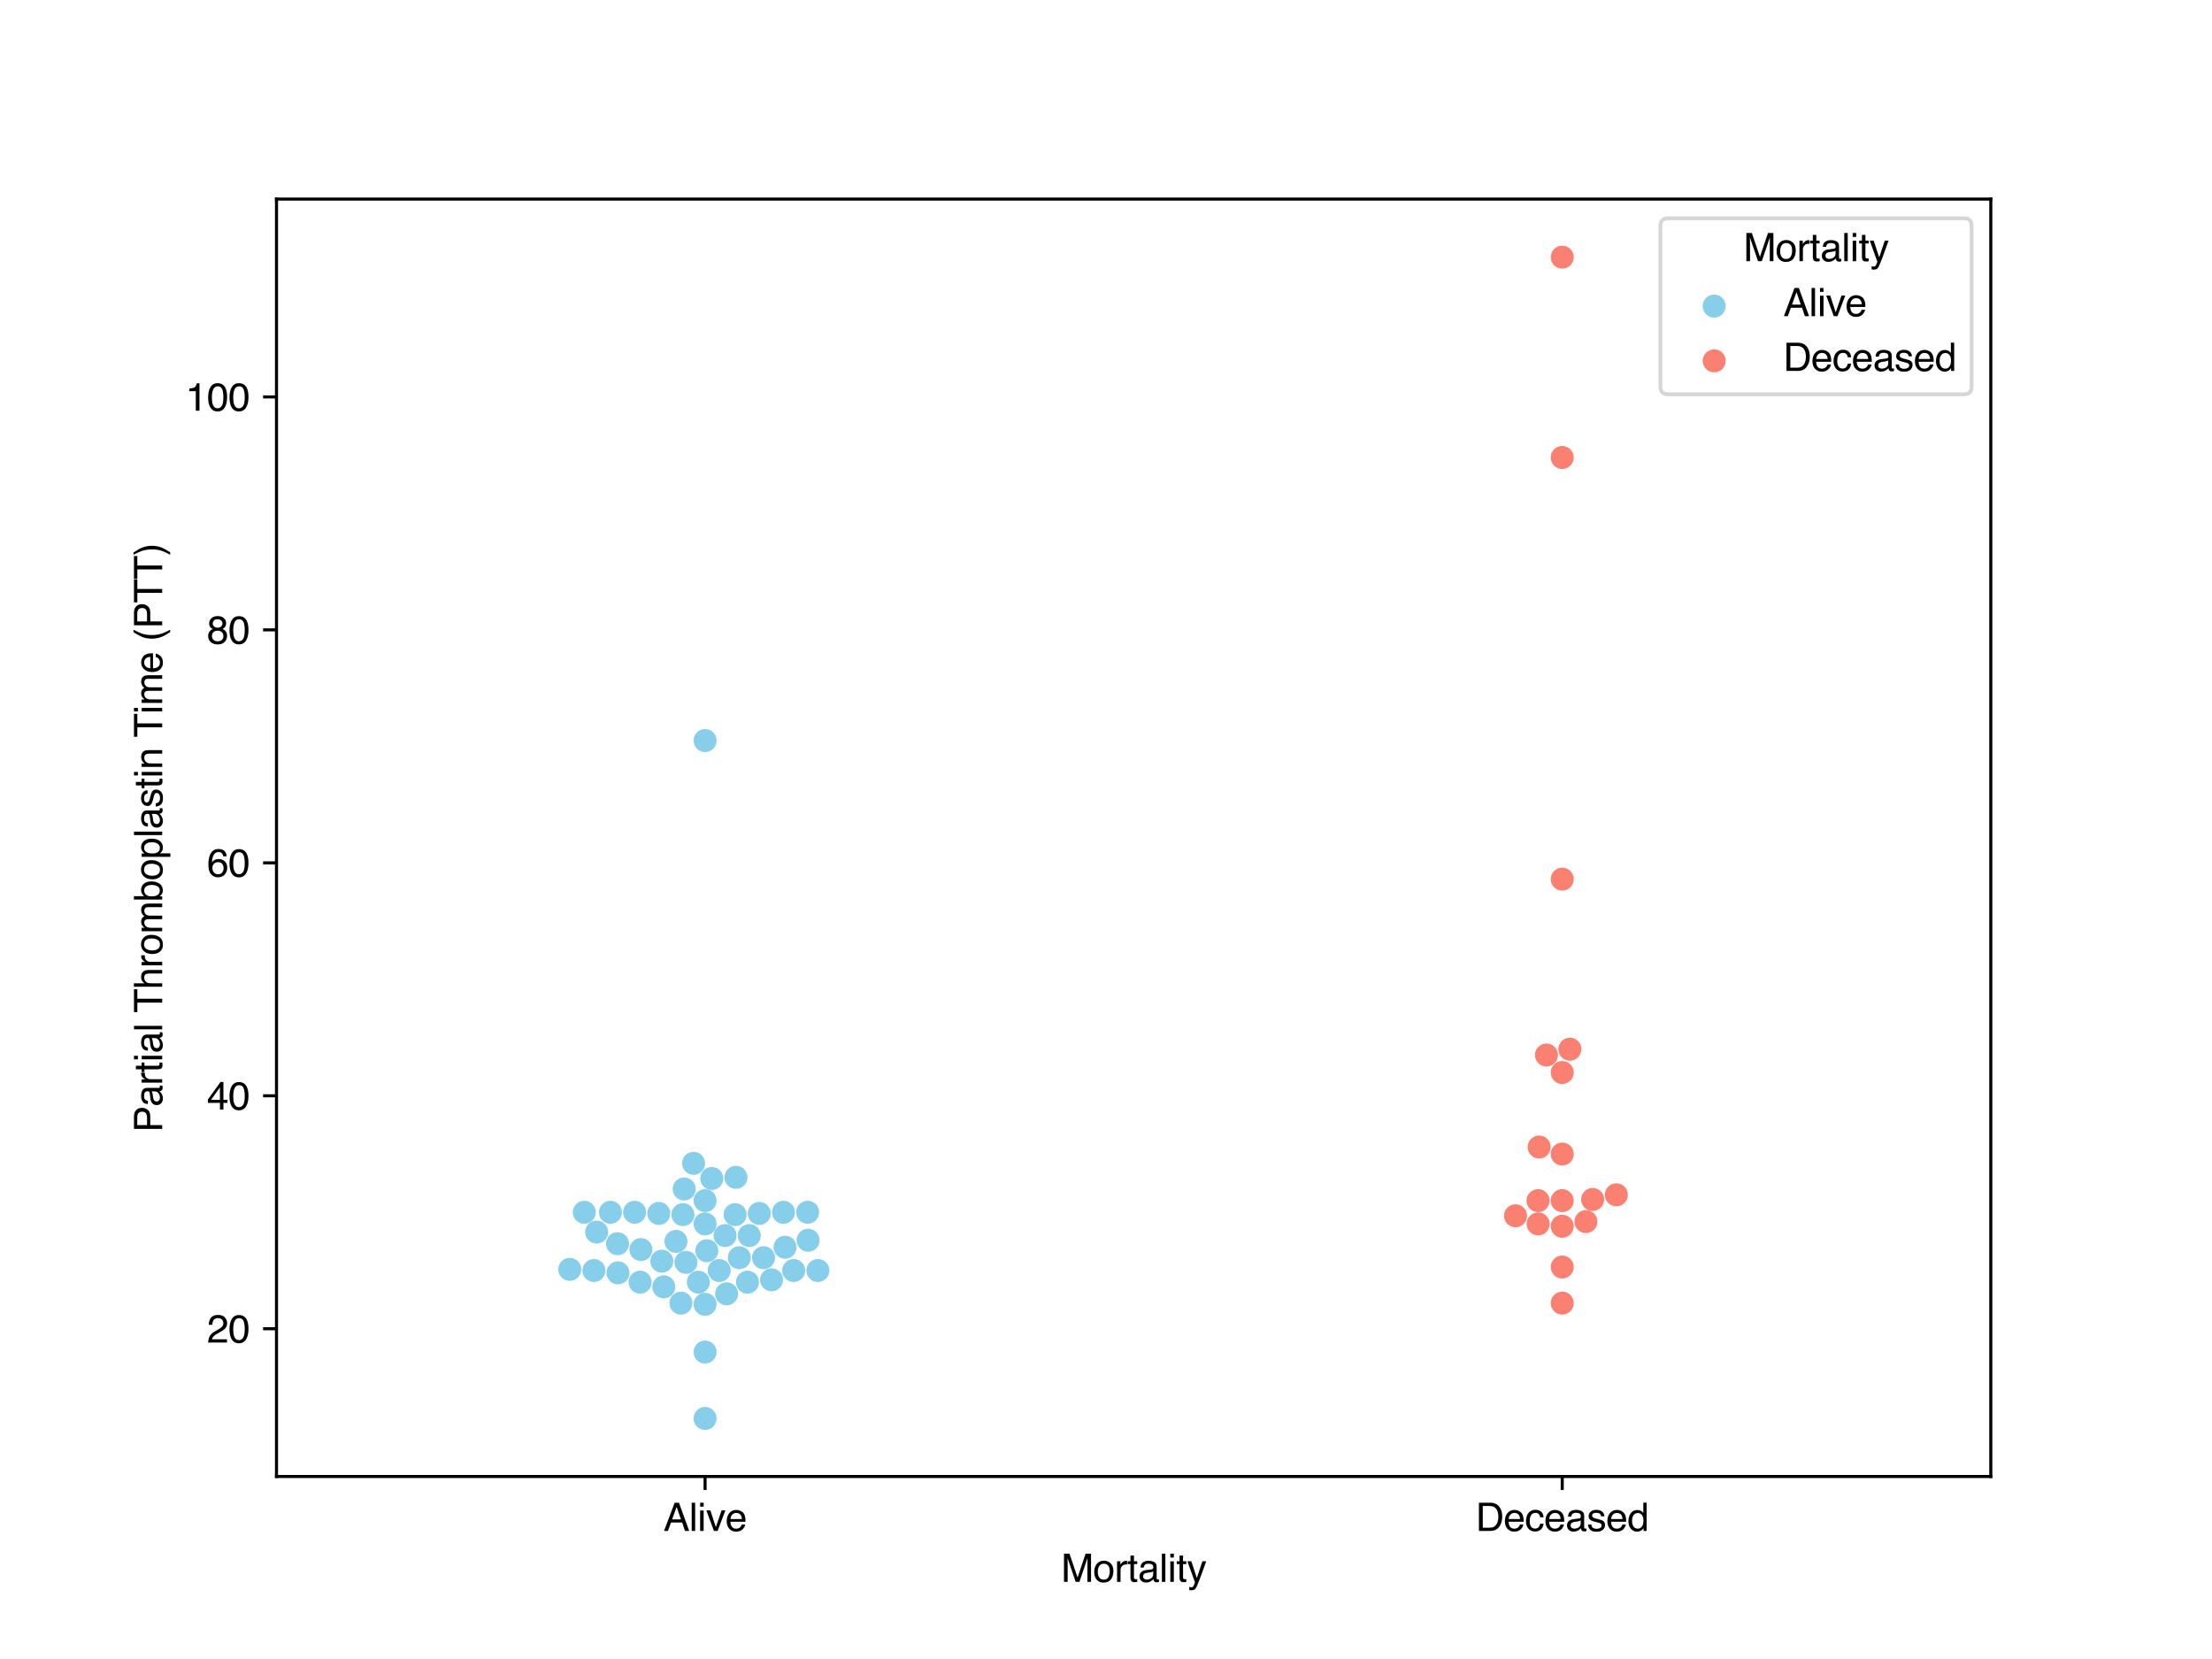 <?xml version="1.0" encoding="utf-8" standalone="no"?>
<!DOCTYPE svg PUBLIC "-//W3C//DTD SVG 1.1//EN"
  "http://www.w3.org/Graphics/SVG/1.1/DTD/svg11.dtd">
<svg xmlns:xlink="http://www.w3.org/1999/xlink" width="576pt" height="432pt" viewBox="0 0 576 432" xmlns="http://www.w3.org/2000/svg" version="1.1">
 <defs>
  <style type="text/css">*{stroke-linejoin: round; stroke-linecap: butt}</style>
 </defs>
 <g id="figure_1">
  <g id="patch_1">
   <path d="M 0 432 
L 576 432 
L 576 0 
L 0 0 
z
" style="fill: #ffffff"/>
  </g>
  <g id="axes_1">
   <g id="patch_2">
    <path d="M 72 384.48 
L 518.4 384.48 
L 518.4 51.84 
L 72 51.84 
z
" style="fill: #ffffff"/>
   </g>
   <g id="PathCollection_1"/>
   <g id="PathCollection_2"/>
   <g id="matplotlib.axis_1">
    <g id="xtick_1">
     <g id="line2d_1">
      <defs>
       <path id="me80d13af4a" d="M 0 0 
L 0 3.5 
" style="stroke: #000000; stroke-width: 0.8"/>
      </defs>
      <g>
       <use xlink:href="#me80d13af4a" x="183.6" y="384.48" style="stroke: #000000; stroke-width: 0.8"/>
      </g>
     </g>
     <g id="text_1">
      <!-- Alive -->
      <g transform="translate(172.762 398.653) scale(0.1 -0.1)">
       <defs>
        <path id="Helvetica-41" d="M 2844 1881 
L 2147 3909 
L 1406 1881 
L 2844 1881 
z
M 1822 4591 
L 2525 4591 
L 4191 0 
L 3509 0 
L 3044 1375 
L 1228 1375 
L 731 0 
L 94 0 
L 1822 4591 
z
" transform="scale(0.016)"/>
        <path id="Helvetica-6c" d="M 428 4591 
L 991 4591 
L 991 0 
L 428 0 
L 428 4591 
z
" transform="scale(0.016)"/>
        <path id="Helvetica-69" d="M 413 3331 
L 984 3331 
L 984 0 
L 413 0 
L 413 3331 
z
M 413 4591 
L 984 4591 
L 984 3953 
L 413 3953 
L 413 4591 
z
" transform="scale(0.016)"/>
        <path id="Helvetica-76" d="M 688 3347 
L 1581 622 
L 2516 3347 
L 3131 3347 
L 1869 0 
L 1269 0 
L 34 3347 
L 688 3347 
z
" transform="scale(0.016)"/>
        <path id="Helvetica-65" d="M 1806 3422 
Q 2163 3422 2497 3255 
Q 2831 3088 3006 2822 
Q 3175 2569 3231 2231 
Q 3281 2000 3281 1494 
L 828 1494 
Q 844 984 1069 676 
Q 1294 369 1766 369 
Q 2206 369 2469 659 
Q 2619 828 2681 1050 
L 3234 1050 
Q 3213 866 3089 639 
Q 2966 413 2813 269 
Q 2556 19 2178 -69 
Q 1975 -119 1719 -119 
Q 1094 -119 659 336 
Q 225 791 225 1609 
Q 225 2416 662 2919 
Q 1100 3422 1806 3422 
z
M 2703 1941 
Q 2669 2306 2544 2525 
Q 2313 2931 1772 2931 
Q 1384 2931 1121 2651 
Q 859 2372 844 1941 
L 2703 1941 
z
M 1753 3428 
L 1753 3428 
z
" transform="scale(0.016)"/>
       </defs>
       <use xlink:href="#Helvetica-41"/>
       <use xlink:href="#Helvetica-6c" x="66.699"/>
       <use xlink:href="#Helvetica-69" x="88.916"/>
       <use xlink:href="#Helvetica-76" x="111.133"/>
       <use xlink:href="#Helvetica-65" x="161.133"/>
      </g>
     </g>
    </g>
    <g id="xtick_2">
     <g id="line2d_2">
      <g>
       <use xlink:href="#me80d13af4a" x="406.8" y="384.48" style="stroke: #000000; stroke-width: 0.8"/>
      </g>
     </g>
     <g id="text_2">
      <!-- Deceased -->
      <g transform="translate(384.287 398.653) scale(0.1 -0.1)">
       <defs>
        <path id="Helvetica-44" d="M 2250 531 
Q 2566 531 2769 597 
Q 3131 719 3363 1066 
Q 3547 1344 3628 1778 
Q 3675 2038 3675 2259 
Q 3675 3113 3336 3584 
Q 2997 4056 2244 4056 
L 1141 4056 
L 1141 531 
L 2250 531 
z
M 516 4591 
L 2375 4591 
Q 3322 4591 3844 3919 
Q 4309 3313 4309 2366 
Q 4309 1634 4034 1044 
Q 3550 0 2369 0 
L 516 0 
L 516 4591 
z
" transform="scale(0.016)"/>
        <path id="Helvetica-63" d="M 1703 3444 
Q 2269 3444 2623 3169 
Q 2978 2894 3050 2222 
L 2503 2222 
Q 2453 2531 2275 2736 
Q 2097 2941 1703 2941 
Q 1166 2941 934 2416 
Q 784 2075 784 1575 
Q 784 1072 996 728 
Q 1209 384 1666 384 
Q 2016 384 2220 598 
Q 2425 813 2503 1184 
L 3050 1184 
Q 2956 519 2581 211 
Q 2206 -97 1622 -97 
Q 966 -97 575 383 
Q 184 863 184 1581 
Q 184 2463 612 2953 
Q 1041 3444 1703 3444 
z
M 1616 3428 
L 1616 3428 
z
" transform="scale(0.016)"/>
        <path id="Helvetica-61" d="M 844 891 
Q 844 647 1022 506 
Q 1200 366 1444 366 
Q 1741 366 2019 503 
Q 2488 731 2488 1250 
L 2488 1703 
Q 2384 1638 2221 1594 
Q 2059 1550 1903 1531 
L 1563 1488 
Q 1256 1447 1103 1359 
Q 844 1213 844 891 
z
M 2206 2028 
Q 2400 2053 2466 2191 
Q 2503 2266 2503 2406 
Q 2503 2694 2298 2823 
Q 2094 2953 1713 2953 
Q 1272 2953 1088 2716 
Q 984 2584 953 2325 
L 428 2325 
Q 444 2944 830 3186 
Q 1216 3428 1725 3428 
Q 2316 3428 2684 3203 
Q 3050 2978 3050 2503 
L 3050 575 
Q 3050 488 3086 434 
Q 3122 381 3238 381 
Q 3275 381 3322 386 
Q 3369 391 3422 400 
L 3422 -16 
Q 3291 -53 3222 -62 
Q 3153 -72 3034 -72 
Q 2744 -72 2613 134 
Q 2544 244 2516 444 
Q 2344 219 2022 53 
Q 1700 -113 1313 -113 
Q 847 -113 551 170 
Q 256 453 256 878 
Q 256 1344 547 1600 
Q 838 1856 1309 1916 
L 2206 2028 
z
M 1741 3428 
L 1741 3428 
z
" transform="scale(0.016)"/>
        <path id="Helvetica-73" d="M 747 1050 
Q 772 769 888 619 
Q 1100 347 1625 347 
Q 1938 347 2175 483 
Q 2413 619 2413 903 
Q 2413 1119 2222 1231 
Q 2100 1300 1741 1391 
L 1294 1503 
Q 866 1609 663 1741 
Q 300 1969 300 2372 
Q 300 2847 642 3140 
Q 984 3434 1563 3434 
Q 2319 3434 2653 2991 
Q 2863 2709 2856 2384 
L 2325 2384 
Q 2309 2575 2191 2731 
Q 1997 2953 1519 2953 
Q 1200 2953 1036 2831 
Q 872 2709 872 2509 
Q 872 2291 1088 2159 
Q 1213 2081 1456 2022 
L 1828 1931 
Q 2434 1784 2641 1647 
Q 2969 1431 2969 969 
Q 2969 522 2630 197 
Q 2291 -128 1597 -128 
Q 850 -128 539 211 
Q 228 550 206 1050 
L 747 1050 
z
M 1578 3428 
L 1578 3428 
z
" transform="scale(0.016)"/>
        <path id="Helvetica-64" d="M 769 1634 
Q 769 1097 997 734 
Q 1225 372 1728 372 
Q 2119 372 2370 708 
Q 2622 1044 2622 1672 
Q 2622 2306 2362 2611 
Q 2103 2916 1722 2916 
Q 1297 2916 1033 2591 
Q 769 2266 769 1634 
z
M 1616 3406 
Q 2000 3406 2259 3244 
Q 2409 3150 2600 2916 
L 2600 4606 
L 3141 4606 
L 3141 0 
L 2634 0 
L 2634 466 
Q 2438 156 2169 18 
Q 1900 -119 1553 -119 
Q 994 -119 584 351 
Q 175 822 175 1603 
Q 175 2334 548 2870 
Q 922 3406 1616 3406 
z
" transform="scale(0.016)"/>
       </defs>
       <use xlink:href="#Helvetica-44"/>
       <use xlink:href="#Helvetica-65" x="72.217"/>
       <use xlink:href="#Helvetica-63" x="127.832"/>
       <use xlink:href="#Helvetica-65" x="177.832"/>
       <use xlink:href="#Helvetica-61" x="233.447"/>
       <use xlink:href="#Helvetica-73" x="289.062"/>
       <use xlink:href="#Helvetica-65" x="339.062"/>
       <use xlink:href="#Helvetica-64" x="394.678"/>
      </g>
     </g>
    </g>
    <g id="text_3">
     <!-- Mortality -->
     <g transform="translate(276.309 411.911) scale(0.1 -0.1)">
      <defs>
       <path id="Helvetica-4d" d="M 472 4591 
L 1363 4591 
L 2681 709 
L 3991 4591 
L 4872 4591 
L 4872 0 
L 4281 0 
L 4281 2709 
Q 4281 2850 4287 3175 
Q 4294 3500 4294 3872 
L 2984 0 
L 2369 0 
L 1050 3872 
L 1050 3731 
Q 1050 3563 1058 3217 
Q 1066 2872 1066 2709 
L 1066 0 
L 472 0 
L 472 4591 
z
" transform="scale(0.016)"/>
       <path id="Helvetica-6f" d="M 1741 363 
Q 2300 363 2508 786 
Q 2716 1209 2716 1728 
Q 2716 2197 2566 2491 
Q 2328 2953 1747 2953 
Q 1231 2953 997 2559 
Q 763 2166 763 1609 
Q 763 1075 997 719 
Q 1231 363 1741 363 
z
M 1763 3444 
Q 2409 3444 2856 3012 
Q 3303 2581 3303 1744 
Q 3303 934 2909 406 
Q 2516 -122 1688 -122 
Q 997 -122 590 345 
Q 184 813 184 1600 
Q 184 2444 612 2944 
Q 1041 3444 1763 3444 
z
M 1744 3428 
L 1744 3428 
z
" transform="scale(0.016)"/>
       <path id="Helvetica-72" d="M 428 3347 
L 963 3347 
L 963 2769 
Q 1028 2938 1284 3180 
Q 1541 3422 1875 3422 
Q 1891 3422 1928 3419 
Q 1966 3416 2056 3406 
L 2056 2813 
Q 2006 2822 1964 2825 
Q 1922 2828 1872 2828 
Q 1447 2828 1219 2554 
Q 991 2281 991 1925 
L 991 0 
L 428 0 
L 428 3347 
z
" transform="scale(0.016)"/>
       <path id="Helvetica-74" d="M 525 4281 
L 1094 4281 
L 1094 3347 
L 1628 3347 
L 1628 2888 
L 1094 2888 
L 1094 703 
Q 1094 528 1213 469 
Q 1278 434 1431 434 
Q 1472 434 1519 436 
Q 1566 438 1628 444 
L 1628 0 
Q 1531 -28 1426 -40 
Q 1322 -53 1200 -53 
Q 806 -53 665 148 
Q 525 350 525 672 
L 525 2888 
L 72 2888 
L 72 3347 
L 525 3347 
L 525 4281 
z
" transform="scale(0.016)"/>
       <path id="Helvetica-79" d="M 2503 3347 
L 3125 3347 
Q 3006 3025 2597 1878 
Q 2291 1016 2084 472 
Q 1597 -809 1397 -1090 
Q 1197 -1372 709 -1372 
Q 591 -1372 527 -1362 
Q 463 -1353 369 -1328 
L 369 -816 
Q 516 -856 581 -865 
Q 647 -875 697 -875 
Q 853 -875 926 -823 
Q 1000 -772 1050 -697 
Q 1066 -672 1162 -440 
Q 1259 -209 1303 -97 
L 66 3347 
L 703 3347 
L 1600 622 
L 2503 3347 
z
M 1597 3428 
L 1597 3428 
z
" transform="scale(0.016)"/>
      </defs>
      <use xlink:href="#Helvetica-4d"/>
      <use xlink:href="#Helvetica-6f" x="83.301"/>
      <use xlink:href="#Helvetica-72" x="138.916"/>
      <use xlink:href="#Helvetica-74" x="172.217"/>
      <use xlink:href="#Helvetica-61" x="200"/>
      <use xlink:href="#Helvetica-6c" x="255.615"/>
      <use xlink:href="#Helvetica-69" x="277.832"/>
      <use xlink:href="#Helvetica-74" x="300.049"/>
      <use xlink:href="#Helvetica-79" x="327.832"/>
     </g>
    </g>
   </g>
   <g id="matplotlib.axis_2">
    <g id="ytick_1">
     <g id="line2d_3">
      <defs>
       <path id="m5938b7126b" d="M 0 0 
L -3.5 0 
" style="stroke: #000000; stroke-width: 0.8"/>
      </defs>
      <g>
       <use xlink:href="#m5938b7126b" x="72" y="346.005" style="stroke: #000000; stroke-width: 0.8"/>
      </g>
     </g>
     <g id="text_4">
      <!-- 20 -->
      <g transform="translate(53.878 349.592) scale(0.1 -0.1)">
       <defs>
        <path id="Helvetica-32" d="M 200 0 
Q 231 578 439 1006 
Q 647 1434 1250 1784 
L 1850 2131 
Q 2253 2366 2416 2531 
Q 2672 2791 2672 3125 
Q 2672 3516 2437 3745 
Q 2203 3975 1813 3975 
Q 1234 3975 1013 3538 
Q 894 3303 881 2888 
L 309 2888 
Q 319 3472 525 3841 
Q 891 4491 1816 4491 
Q 2584 4491 2939 4075 
Q 3294 3659 3294 3150 
Q 3294 2613 2916 2231 
Q 2697 2009 2131 1694 
L 1703 1456 
Q 1397 1288 1222 1134 
Q 909 863 828 531 
L 3272 531 
L 3272 0 
L 200 0 
z
" transform="scale(0.016)"/>
        <path id="Helvetica-30" d="M 1731 4475 
Q 2600 4475 2988 3759 
Q 3288 3206 3288 2244 
Q 3288 1331 3016 734 
Q 2622 -122 1728 -122 
Q 922 -122 528 578 
Q 200 1163 200 2147 
Q 200 2909 397 3456 
Q 766 4475 1731 4475 
z
M 1725 391 
Q 2163 391 2422 778 
Q 2681 1166 2681 2222 
Q 2681 2984 2493 3476 
Q 2306 3969 1766 3969 
Q 1269 3969 1039 3501 
Q 809 3034 809 2125 
Q 809 1441 956 1025 
Q 1181 391 1725 391 
z
" transform="scale(0.016)"/>
       </defs>
       <use xlink:href="#Helvetica-32"/>
       <use xlink:href="#Helvetica-30" x="55.615"/>
      </g>
     </g>
    </g>
    <g id="ytick_2">
     <g id="line2d_4">
      <g>
       <use xlink:href="#m5938b7126b" x="72" y="285.343" style="stroke: #000000; stroke-width: 0.8"/>
      </g>
     </g>
     <g id="text_5">
      <!-- 40 -->
      <g transform="translate(53.878 288.93) scale(0.1 -0.1)">
       <defs>
        <path id="Helvetica-34" d="M 2116 1584 
L 2116 3613 
L 681 1584 
L 2116 1584 
z
M 2125 0 
L 2125 1094 
L 163 1094 
L 163 1644 
L 2213 4488 
L 2688 4488 
L 2688 1584 
L 3347 1584 
L 3347 1094 
L 2688 1094 
L 2688 0 
L 2125 0 
z
" transform="scale(0.016)"/>
       </defs>
       <use xlink:href="#Helvetica-34"/>
       <use xlink:href="#Helvetica-30" x="55.615"/>
      </g>
     </g>
    </g>
    <g id="ytick_3">
     <g id="line2d_5">
      <g>
       <use xlink:href="#m5938b7126b" x="72" y="224.681" style="stroke: #000000; stroke-width: 0.8"/>
      </g>
     </g>
     <g id="text_6">
      <!-- 60 -->
      <g transform="translate(53.878 228.268) scale(0.1 -0.1)">
       <defs>
        <path id="Helvetica-36" d="M 1872 4494 
Q 2622 4494 2917 4105 
Q 3213 3716 3213 3303 
L 2656 3303 
Q 2606 3569 2497 3719 
Q 2294 4000 1881 4000 
Q 1409 4000 1131 3564 
Q 853 3128 822 2316 
Q 1016 2600 1309 2741 
Q 1578 2866 1909 2866 
Q 2472 2866 2890 2506 
Q 3309 2147 3309 1434 
Q 3309 825 2912 354 
Q 2516 -116 1781 -116 
Q 1153 -116 697 361 
Q 241 838 241 1966 
Q 241 2800 444 3381 
Q 834 4494 1872 4494 
z
M 1831 384 
Q 2275 384 2495 682 
Q 2716 981 2716 1388 
Q 2716 1731 2519 2042 
Q 2322 2353 1803 2353 
Q 1441 2353 1167 2112 
Q 894 1872 894 1388 
Q 894 963 1142 673 
Q 1391 384 1831 384 
z
" transform="scale(0.016)"/>
       </defs>
       <use xlink:href="#Helvetica-36"/>
       <use xlink:href="#Helvetica-30" x="55.615"/>
      </g>
     </g>
    </g>
    <g id="ytick_4">
     <g id="line2d_6">
      <g>
       <use xlink:href="#m5938b7126b" x="72" y="164.019" style="stroke: #000000; stroke-width: 0.8"/>
      </g>
     </g>
     <g id="text_7">
      <!-- 80 -->
      <g transform="translate(53.878 167.606) scale(0.1 -0.1)">
       <defs>
        <path id="Helvetica-38" d="M 1741 2600 
Q 2113 2600 2322 2808 
Q 2531 3016 2531 3303 
Q 2531 3553 2331 3762 
Q 2131 3972 1722 3972 
Q 1316 3972 1134 3762 
Q 953 3553 953 3272 
Q 953 2956 1187 2778 
Q 1422 2600 1741 2600 
z
M 1775 384 
Q 2166 384 2423 595 
Q 2681 806 2681 1225 
Q 2681 1659 2415 1884 
Q 2150 2109 1734 2109 
Q 1331 2109 1076 1879 
Q 822 1650 822 1244 
Q 822 894 1055 639 
Q 1288 384 1775 384 
z
M 975 2384 
Q 741 2484 609 2619 
Q 363 2869 363 3269 
Q 363 3769 725 4128 
Q 1088 4488 1753 4488 
Q 2397 4488 2762 4148 
Q 3128 3809 3128 3356 
Q 3128 2938 2916 2678 
Q 2797 2531 2547 2391 
Q 2825 2263 2984 2097 
Q 3281 1784 3281 1284 
Q 3281 694 2884 283 
Q 2488 -128 1763 -128 
Q 1109 -128 657 226 
Q 206 581 206 1256 
Q 206 1653 400 1942 
Q 594 2231 975 2384 
z
" transform="scale(0.016)"/>
       </defs>
       <use xlink:href="#Helvetica-38"/>
       <use xlink:href="#Helvetica-30" x="55.615"/>
      </g>
     </g>
    </g>
    <g id="ytick_5">
     <g id="line2d_7">
      <g>
       <use xlink:href="#m5938b7126b" x="72" y="103.357" style="stroke: #000000; stroke-width: 0.8"/>
      </g>
     </g>
     <g id="text_8">
      <!-- 100 -->
      <g transform="translate(48.317 106.944) scale(0.1 -0.1)">
       <defs>
        <path id="Helvetica-31" d="M 613 3169 
L 613 3600 
Q 1222 3659 1462 3798 
Q 1703 3938 1822 4456 
L 2266 4456 
L 2266 0 
L 1666 0 
L 1666 3169 
L 613 3169 
z
" transform="scale(0.016)"/>
       </defs>
       <use xlink:href="#Helvetica-31"/>
       <use xlink:href="#Helvetica-30" x="55.615"/>
       <use xlink:href="#Helvetica-30" x="111.23"/>
      </g>
     </g>
    </g>
    <g id="text_9">
     <!-- Partial Thromboplastin Time (PTT) -->
     <g transform="translate(42.233 294.84) rotate(-90) scale(0.1 -0.1)">
      <defs>
       <path id="Helvetica-50" d="M 547 4591 
L 2613 4591 
Q 3225 4591 3600 4245 
Q 3975 3900 3975 3275 
Q 3975 2738 3640 2339 
Q 3306 1941 2613 1941 
L 1169 1941 
L 1169 0 
L 547 0 
L 547 4591 
z
M 3347 3272 
Q 3347 3778 2972 3959 
Q 2766 4056 2406 4056 
L 1169 4056 
L 1169 2466 
L 2406 2466 
Q 2825 2466 3086 2644 
Q 3347 2822 3347 3272 
z
" transform="scale(0.016)"/>
       <path id="Helvetica-20" transform="scale(0.016)"/>
       <path id="Helvetica-54" d="M 3828 4591 
L 3828 4044 
L 2281 4044 
L 2281 0 
L 1650 0 
L 1650 4044 
L 103 4044 
L 103 4591 
L 3828 4591 
z
" transform="scale(0.016)"/>
       <path id="Helvetica-68" d="M 413 4606 
L 975 4606 
L 975 2894 
Q 1175 3147 1334 3250 
Q 1606 3428 2013 3428 
Q 2741 3428 3000 2919 
Q 3141 2641 3141 2147 
L 3141 0 
L 2563 0 
L 2563 2109 
Q 2563 2478 2469 2650 
Q 2316 2925 1894 2925 
Q 1544 2925 1259 2684 
Q 975 2444 975 1775 
L 975 0 
L 413 0 
L 413 4606 
z
" transform="scale(0.016)"/>
       <path id="Helvetica-6d" d="M 413 3347 
L 969 3347 
L 969 2872 
Q 1169 3119 1331 3231 
Q 1609 3422 1963 3422 
Q 2363 3422 2606 3225 
Q 2744 3113 2856 2894 
Q 3044 3163 3297 3292 
Q 3550 3422 3866 3422 
Q 4541 3422 4784 2934 
Q 4916 2672 4916 2228 
L 4916 0 
L 4331 0 
L 4331 2325 
Q 4331 2659 4164 2784 
Q 3997 2909 3756 2909 
Q 3425 2909 3186 2687 
Q 2947 2466 2947 1947 
L 2947 0 
L 2375 0 
L 2375 2184 
Q 2375 2525 2294 2681 
Q 2166 2916 1816 2916 
Q 1497 2916 1236 2669 
Q 975 2422 975 1775 
L 975 0 
L 413 0 
L 413 3347 
z
" transform="scale(0.016)"/>
       <path id="Helvetica-62" d="M 369 4606 
L 916 4606 
L 916 2941 
Q 1100 3181 1356 3307 
Q 1613 3434 1913 3434 
Q 2538 3434 2927 3004 
Q 3316 2575 3316 1738 
Q 3316 944 2931 419 
Q 2547 -106 1866 -106 
Q 1484 -106 1222 78 
Q 1066 188 888 428 
L 888 0 
L 369 0 
L 369 4606 
z
M 1831 391 
Q 2288 391 2514 753 
Q 2741 1116 2741 1709 
Q 2741 2238 2514 2584 
Q 2288 2931 1847 2931 
Q 1463 2931 1173 2647 
Q 884 2363 884 1709 
Q 884 1238 1003 944 
Q 1225 391 1831 391 
z
" transform="scale(0.016)"/>
       <path id="Helvetica-70" d="M 1825 378 
Q 2219 378 2480 708 
Q 2741 1038 2741 1694 
Q 2741 2094 2625 2381 
Q 2406 2934 1825 2934 
Q 1241 2934 1025 2350 
Q 909 2038 909 1556 
Q 909 1169 1025 897 
Q 1244 378 1825 378 
z
M 369 3331 
L 916 3331 
L 916 2888 
Q 1084 3116 1284 3241 
Q 1569 3428 1953 3428 
Q 2522 3428 2919 2992 
Q 3316 2556 3316 1747 
Q 3316 653 2744 184 
Q 2381 -113 1900 -113 
Q 1522 -113 1266 53 
Q 1116 147 931 375 
L 931 -1334 
L 369 -1334 
L 369 3331 
z
" transform="scale(0.016)"/>
       <path id="Helvetica-6e" d="M 413 3347 
L 947 3347 
L 947 2872 
Q 1184 3166 1450 3294 
Q 1716 3422 2041 3422 
Q 2753 3422 3003 2925 
Q 3141 2653 3141 2147 
L 3141 0 
L 2569 0 
L 2569 2109 
Q 2569 2416 2478 2603 
Q 2328 2916 1934 2916 
Q 1734 2916 1606 2875 
Q 1375 2806 1200 2600 
Q 1059 2434 1017 2257 
Q 975 2081 975 1753 
L 975 0 
L 413 0 
L 413 3347 
z
M 1734 3428 
L 1734 3428 
z
" transform="scale(0.016)"/>
       <path id="Helvetica-28" d="M 1894 4666 
Q 1403 3713 1256 3263 
Q 1034 2578 1034 1681 
Q 1034 775 1288 25 
Q 1444 -438 1903 -1306 
L 1525 -1306 
Q 1069 -594 959 -397 
Q 850 -200 722 138 
Q 547 600 478 1125 
Q 444 1397 444 1644 
Q 444 2569 734 3291 
Q 919 3750 1503 4666 
L 1894 4666 
z
" transform="scale(0.016)"/>
       <path id="Helvetica-29" d="M 222 -1306 
Q 719 -338 863 106 
Q 1081 778 1081 1681 
Q 1081 2584 828 3334 
Q 672 3797 213 4666 
L 591 4666 
Q 1072 3897 1173 3717 
Q 1275 3538 1394 3222 
Q 1544 2831 1608 2450 
Q 1672 2069 1672 1716 
Q 1672 791 1378 66 
Q 1194 -400 613 -1306 
L 222 -1306 
z
" transform="scale(0.016)"/>
      </defs>
      <use xlink:href="#Helvetica-50"/>
      <use xlink:href="#Helvetica-61" x="66.699"/>
      <use xlink:href="#Helvetica-72" x="122.314"/>
      <use xlink:href="#Helvetica-74" x="155.615"/>
      <use xlink:href="#Helvetica-69" x="183.398"/>
      <use xlink:href="#Helvetica-61" x="205.615"/>
      <use xlink:href="#Helvetica-6c" x="261.23"/>
      <use xlink:href="#Helvetica-20" x="283.447"/>
      <use xlink:href="#Helvetica-54" x="311.23"/>
      <use xlink:href="#Helvetica-68" x="372.314"/>
      <use xlink:href="#Helvetica-72" x="427.93"/>
      <use xlink:href="#Helvetica-6f" x="461.23"/>
      <use xlink:href="#Helvetica-6d" x="516.846"/>
      <use xlink:href="#Helvetica-62" x="600.146"/>
      <use xlink:href="#Helvetica-6f" x="655.762"/>
      <use xlink:href="#Helvetica-70" x="711.377"/>
      <use xlink:href="#Helvetica-6c" x="766.992"/>
      <use xlink:href="#Helvetica-61" x="789.209"/>
      <use xlink:href="#Helvetica-73" x="844.824"/>
      <use xlink:href="#Helvetica-74" x="894.824"/>
      <use xlink:href="#Helvetica-69" x="922.607"/>
      <use xlink:href="#Helvetica-6e" x="944.824"/>
      <use xlink:href="#Helvetica-20" x="1000.439"/>
      <use xlink:href="#Helvetica-54" x="1028.223"/>
      <use xlink:href="#Helvetica-69" x="1089.307"/>
      <use xlink:href="#Helvetica-6d" x="1111.523"/>
      <use xlink:href="#Helvetica-65" x="1194.824"/>
      <use xlink:href="#Helvetica-20" x="1250.439"/>
      <use xlink:href="#Helvetica-28" x="1278.223"/>
      <use xlink:href="#Helvetica-50" x="1311.523"/>
      <use xlink:href="#Helvetica-54" x="1378.223"/>
      <use xlink:href="#Helvetica-54" x="1439.307"/>
      <use xlink:href="#Helvetica-29" x="1500.391"/>
     </g>
    </g>
   </g>
   <g id="patch_3">
    <path d="M 72 384.48 
L 72 51.84 
" style="fill: none; stroke: #000000; stroke-width: 0.8; stroke-linejoin: miter; stroke-linecap: square"/>
   </g>
   <g id="patch_4">
    <path d="M 518.4 384.48 
L 518.4 51.84 
" style="fill: none; stroke: #000000; stroke-width: 0.8; stroke-linejoin: miter; stroke-linecap: square"/>
   </g>
   <g id="patch_5">
    <path d="M 72 384.48 
L 518.4 384.48 
" style="fill: none; stroke: #000000; stroke-width: 0.8; stroke-linejoin: miter; stroke-linecap: square"/>
   </g>
   <g id="patch_6">
    <path d="M 72 51.84 
L 518.4 51.84 
" style="fill: none; stroke: #000000; stroke-width: 0.8; stroke-linejoin: miter; stroke-linecap: square"/>
   </g>
   <g id="PathCollection_3">
    <defs>
     <path id="C0_0_be2639ebb3" d="M 0 3 
C 0.796 3 1.559 2.684 2.121 2.121 
C 2.684 1.559 3 0.796 3 -0 
C 3 -0.796 2.684 -1.559 2.121 -2.121 
C 1.559 -2.684 0.796 -3 0 -3 
C -0.796 -3 -1.559 -2.684 -2.121 -2.121 
C -2.684 -1.559 -3 -0.796 -3 0 
C -3 0.796 -2.684 1.559 -2.121 2.121 
C -1.559 2.684 -0.796 3 0 3 
z
"/>
    </defs>
    <g clip-path="url(#pa890338b41)">
     <use xlink:href="#C0_0_be2639ebb3" x="204.429" y="324.773" style="fill: #87ceeb"/>
    </g>
    <g clip-path="url(#pa890338b41)">
     <use xlink:href="#C0_0_be2639ebb3" x="165.254" y="315.674" style="fill: #87ceeb"/>
    </g>
    <g clip-path="url(#pa890338b41)">
     <use xlink:href="#C0_0_be2639ebb3" x="204.006" y="315.674" style="fill: #87ceeb"/>
    </g>
    <g clip-path="url(#pa890338b41)">
     <use xlink:href="#C0_0_be2639ebb3" x="212.976" y="330.84" style="fill: #87ceeb"/>
    </g>
    <g clip-path="url(#pa890338b41)">
     <use xlink:href="#C0_0_be2639ebb3" x="183.6" y="352.071" style="fill: #87ceeb"/>
    </g>
    <g clip-path="url(#pa890338b41)">
     <use xlink:href="#C0_0_be2639ebb3" x="183.6" y="318.707" style="fill: #87ceeb"/>
    </g>
    <g clip-path="url(#pa890338b41)">
     <use xlink:href="#C0_0_be2639ebb3" x="206.676" y="330.84" style="fill: #87ceeb"/>
    </g>
    <g clip-path="url(#pa890338b41)">
     <use xlink:href="#C0_0_be2639ebb3" x="195.109" y="321.74" style="fill: #87ceeb"/>
    </g>
    <g clip-path="url(#pa890338b41)">
     <use xlink:href="#C0_0_be2639ebb3" x="183.6" y="312.641" style="fill: #87ceeb"/>
    </g>
    <g clip-path="url(#pa890338b41)">
     <use xlink:href="#C0_0_be2639ebb3" x="187.282" y="330.84" style="fill: #87ceeb"/>
    </g>
    <g clip-path="url(#pa890338b41)">
     <use xlink:href="#C0_0_be2639ebb3" x="166.687" y="333.873" style="fill: #87ceeb"/>
    </g>
    <g clip-path="url(#pa890338b41)">
     <use xlink:href="#C0_0_be2639ebb3" x="189.21" y="336.906" style="fill: #87ceeb"/>
    </g>
    <g clip-path="url(#pa890338b41)">
     <use xlink:href="#C0_0_be2639ebb3" x="210.306" y="315.674" style="fill: #87ceeb"/>
    </g>
    <g clip-path="url(#pa890338b41)">
     <use xlink:href="#C0_0_be2639ebb3" x="158.954" y="315.674" style="fill: #87ceeb"/>
    </g>
    <g clip-path="url(#pa890338b41)">
     <use xlink:href="#C0_0_be2639ebb3" x="181.846" y="333.873" style="fill: #87ceeb"/>
    </g>
    <g clip-path="url(#pa890338b41)">
     <use xlink:href="#C0_0_be2639ebb3" x="152.145" y="315.674" style="fill: #87ceeb"/>
    </g>
    <g clip-path="url(#pa890338b41)">
     <use xlink:href="#C0_0_be2639ebb3" x="178.164" y="309.608" style="fill: #87ceeb"/>
    </g>
    <g clip-path="url(#pa890338b41)">
     <use xlink:href="#C0_0_be2639ebb3" x="184.061" y="325.683" style="fill: #87ceeb"/>
    </g>
    <g clip-path="url(#pa890338b41)">
     <use xlink:href="#C0_0_be2639ebb3" x="210.432" y="322.954" style="fill: #87ceeb"/>
    </g>
    <g clip-path="url(#pa890338b41)">
     <use xlink:href="#C0_0_be2639ebb3" x="180.605" y="302.935" style="fill: #87ceeb"/>
    </g>
    <g clip-path="url(#pa890338b41)">
     <use xlink:href="#C0_0_be2639ebb3" x="171.546" y="315.977" style="fill: #87ceeb"/>
    </g>
    <g clip-path="url(#pa890338b41)">
     <use xlink:href="#C0_0_be2639ebb3" x="183.6" y="369.36" style="fill: #87ceeb"/>
    </g>
    <g clip-path="url(#pa890338b41)">
     <use xlink:href="#C0_0_be2639ebb3" x="148.366" y="330.536" style="fill: #87ceeb"/>
    </g>
    <g clip-path="url(#pa890338b41)">
     <use xlink:href="#C0_0_be2639ebb3" x="185.354" y="306.878" style="fill: #87ceeb"/>
    </g>
    <g clip-path="url(#pa890338b41)">
     <use xlink:href="#C0_0_be2639ebb3" x="200.914" y="333.266" style="fill: #87ceeb"/>
    </g>
    <g clip-path="url(#pa890338b41)">
     <use xlink:href="#C0_0_be2639ebb3" x="177.838" y="316.281" style="fill: #87ceeb"/>
    </g>
    <g clip-path="url(#pa890338b41)">
     <use xlink:href="#C0_0_be2639ebb3" x="178.625" y="328.716" style="fill: #87ceeb"/>
    </g>
    <g clip-path="url(#pa890338b41)">
     <use xlink:href="#C0_0_be2639ebb3" x="166.897" y="325.38" style="fill: #87ceeb"/>
    </g>
    <g clip-path="url(#pa890338b41)">
     <use xlink:href="#C0_0_be2639ebb3" x="183.6" y="339.636" style="fill: #87ceeb"/>
    </g>
    <g clip-path="url(#pa890338b41)">
     <use xlink:href="#C0_0_be2639ebb3" x="172.857" y="335.086" style="fill: #87ceeb"/>
    </g>
    <g clip-path="url(#pa890338b41)">
     <use xlink:href="#C0_0_be2639ebb3" x="176.012" y="323.257" style="fill: #87ceeb"/>
    </g>
    <g clip-path="url(#pa890338b41)">
     <use xlink:href="#C0_0_be2639ebb3" x="160.802" y="323.864" style="fill: #87ceeb"/>
    </g>
    <g clip-path="url(#pa890338b41)">
     <use xlink:href="#C0_0_be2639ebb3" x="188.809" y="321.74" style="fill: #87ceeb"/>
    </g>
    <g clip-path="url(#pa890338b41)">
     <use xlink:href="#C0_0_be2639ebb3" x="154.658" y="330.84" style="fill: #87ceeb"/>
    </g>
    <g clip-path="url(#pa890338b41)">
     <use xlink:href="#C0_0_be2639ebb3" x="160.925" y="331.446" style="fill: #87ceeb"/>
    </g>
    <g clip-path="url(#pa890338b41)">
     <use xlink:href="#C0_0_be2639ebb3" x="194.646" y="333.873" style="fill: #87ceeb"/>
    </g>
    <g clip-path="url(#pa890338b41)">
     <use xlink:href="#C0_0_be2639ebb3" x="198.818" y="327.503" style="fill: #87ceeb"/>
    </g>
    <g clip-path="url(#pa890338b41)">
     <use xlink:href="#C0_0_be2639ebb3" x="192.518" y="327.503" style="fill: #87ceeb"/>
    </g>
    <g clip-path="url(#pa890338b41)">
     <use xlink:href="#C0_0_be2639ebb3" x="183.6" y="192.834" style="fill: #87ceeb"/>
    </g>
    <g clip-path="url(#pa890338b41)">
     <use xlink:href="#C0_0_be2639ebb3" x="197.714" y="315.977" style="fill: #87ceeb"/>
    </g>
    <g clip-path="url(#pa890338b41)">
     <use xlink:href="#C0_0_be2639ebb3" x="172.333" y="328.413" style="fill: #87ceeb"/>
    </g>
    <g clip-path="url(#pa890338b41)">
     <use xlink:href="#C0_0_be2639ebb3" x="177.308" y="339.332" style="fill: #87ceeb"/>
    </g>
    <g clip-path="url(#pa890338b41)">
     <use xlink:href="#C0_0_be2639ebb3" x="191.422" y="316.281" style="fill: #87ceeb"/>
    </g>
    <g clip-path="url(#pa890338b41)">
     <use xlink:href="#C0_0_be2639ebb3" x="191.646" y="306.575" style="fill: #87ceeb"/>
    </g>
    <g clip-path="url(#pa890338b41)">
     <use xlink:href="#C0_0_be2639ebb3" x="155.366" y="320.83" style="fill: #87ceeb"/>
    </g>
   </g>
   <g id="PathCollection_4">
    <defs>
     <path id="C1_0_b3e09077a9" d="M 0 3 
C 0.796 3 1.559 2.684 2.121 2.121 
C 2.684 1.559 3 0.796 3 -0 
C 3 -0.796 2.684 -1.559 2.121 -2.121 
C 1.559 -2.684 0.796 -3 0 -3 
C -0.796 -3 -1.559 -2.684 -2.121 -2.121 
C -2.684 -1.559 -3 -0.796 -3 0 
C -3 0.796 -2.684 1.559 -2.121 2.121 
C -1.559 2.684 -0.796 3 0 3 
z
"/>
    </defs>
    <g clip-path="url(#pa890338b41)">
     <use xlink:href="#C1_0_b3e09077a9" x="406.8" y="66.96" style="fill: #fa8072"/>
    </g>
    <g clip-path="url(#pa890338b41)">
     <use xlink:href="#C1_0_b3e09077a9" x="406.8" y="312.641" style="fill: #fa8072"/>
    </g>
    <g clip-path="url(#pa890338b41)">
     <use xlink:href="#C1_0_b3e09077a9" x="400.5" y="312.641" style="fill: #fa8072"/>
    </g>
    <g clip-path="url(#pa890338b41)">
     <use xlink:href="#C1_0_b3e09077a9" x="400.532" y="318.707" style="fill: #fa8072"/>
    </g>
    <g clip-path="url(#pa890338b41)">
     <use xlink:href="#C1_0_b3e09077a9" x="408.788" y="273.211" style="fill: #fa8072"/>
    </g>
    <g clip-path="url(#pa890338b41)">
     <use xlink:href="#C1_0_b3e09077a9" x="394.64" y="316.584" style="fill: #fa8072"/>
    </g>
    <g clip-path="url(#pa890338b41)">
     <use xlink:href="#C1_0_b3e09077a9" x="406.8" y="329.93" style="fill: #fa8072"/>
    </g>
    <g clip-path="url(#pa890338b41)">
     <use xlink:href="#C1_0_b3e09077a9" x="420.893" y="311.124" style="fill: #fa8072"/>
    </g>
    <g clip-path="url(#pa890338b41)">
     <use xlink:href="#C1_0_b3e09077a9" x="400.797" y="298.689" style="fill: #fa8072"/>
    </g>
    <g clip-path="url(#pa890338b41)">
     <use xlink:href="#C1_0_b3e09077a9" x="406.8" y="319.314" style="fill: #fa8072"/>
    </g>
    <g clip-path="url(#pa890338b41)">
     <use xlink:href="#C1_0_b3e09077a9" x="406.8" y="339.332" style="fill: #fa8072"/>
    </g>
    <g clip-path="url(#pa890338b41)">
     <use xlink:href="#C1_0_b3e09077a9" x="412.97" y="318.101" style="fill: #fa8072"/>
    </g>
    <g clip-path="url(#pa890338b41)">
     <use xlink:href="#C1_0_b3e09077a9" x="406.8" y="300.509" style="fill: #fa8072"/>
    </g>
    <g clip-path="url(#pa890338b41)">
     <use xlink:href="#C1_0_b3e09077a9" x="406.8" y="119.129" style="fill: #fa8072"/>
    </g>
    <g clip-path="url(#pa890338b41)">
     <use xlink:href="#C1_0_b3e09077a9" x="406.8" y="228.928" style="fill: #fa8072"/>
    </g>
    <g clip-path="url(#pa890338b41)">
     <use xlink:href="#C1_0_b3e09077a9" x="406.8" y="279.277" style="fill: #fa8072"/>
    </g>
    <g clip-path="url(#pa890338b41)">
     <use xlink:href="#C1_0_b3e09077a9" x="402.693" y="274.727" style="fill: #fa8072"/>
    </g>
    <g clip-path="url(#pa890338b41)">
     <use xlink:href="#C1_0_b3e09077a9" x="414.723" y="312.338" style="fill: #fa8072"/>
    </g>
   </g>
   <g id="legend_1">
    <g id="patch_7">
     <path d="M 434.373 102.673 
L 511.4 102.673 
Q 513.4 102.673 513.4 100.673 
L 513.4 58.84 
Q 513.4 56.84 511.4 56.84 
L 434.373 56.84 
Q 432.373 56.84 432.373 58.84 
L 432.373 100.673 
Q 432.373 102.673 434.373 102.673 
z
" style="fill: #ffffff; opacity: 0.8; stroke: #cccccc; stroke-linejoin: miter"/>
    </g>
    <g id="text_10">
     <!-- Mortality -->
     <g transform="translate(453.996 68.013) scale(0.1 -0.1)">
      <use xlink:href="#Helvetica-4d"/>
      <use xlink:href="#Helvetica-6f" x="83.301"/>
      <use xlink:href="#Helvetica-72" x="138.916"/>
      <use xlink:href="#Helvetica-74" x="172.217"/>
      <use xlink:href="#Helvetica-61" x="200"/>
      <use xlink:href="#Helvetica-6c" x="255.615"/>
      <use xlink:href="#Helvetica-69" x="277.832"/>
      <use xlink:href="#Helvetica-74" x="300.049"/>
      <use xlink:href="#Helvetica-79" x="327.832"/>
     </g>
    </g>
    <g id="PathCollection_5">
     <path d="M 446.373 82.706 
C 447.169 82.706 447.932 82.39 448.495 81.827 
C 449.057 81.264 449.373 80.501 449.373 79.706 
C 449.373 78.91 449.057 78.147 448.495 77.584 
C 447.932 77.022 447.169 76.706 446.373 76.706 
C 445.578 76.706 444.815 77.022 444.252 77.584 
C 443.69 78.147 443.373 78.91 443.373 79.706 
C 443.373 80.501 443.69 81.264 444.252 81.827 
C 444.815 82.39 445.578 82.706 446.373 82.706 
z
" style="fill: #87ceeb"/>
    </g>
    <g id="text_11">
     <!-- Alive -->
     <g transform="translate(464.373 82.331) scale(0.1 -0.1)">
      <use xlink:href="#Helvetica-41"/>
      <use xlink:href="#Helvetica-6c" x="66.699"/>
      <use xlink:href="#Helvetica-69" x="88.916"/>
      <use xlink:href="#Helvetica-76" x="111.133"/>
      <use xlink:href="#Helvetica-65" x="161.133"/>
     </g>
    </g>
    <g id="PathCollection_6">
     <path d="M 446.373 96.963 
C 447.169 96.963 447.932 96.647 448.495 96.085 
C 449.057 95.522 449.373 94.759 449.373 93.963 
C 449.373 93.168 449.057 92.405 448.495 91.842 
C 447.932 91.28 447.169 90.963 446.373 90.963 
C 445.578 90.963 444.815 91.28 444.252 91.842 
C 443.69 92.405 443.373 93.168 443.373 93.963 
C 443.373 94.759 443.69 95.522 444.252 96.085 
C 444.815 96.647 445.578 96.963 446.373 96.963 
z
" style="fill: #fa8072"/>
    </g>
    <g id="text_12">
     <!-- Deceased -->
     <g transform="translate(464.373 96.588) scale(0.1 -0.1)">
      <use xlink:href="#Helvetica-44"/>
      <use xlink:href="#Helvetica-65" x="72.217"/>
      <use xlink:href="#Helvetica-63" x="127.832"/>
      <use xlink:href="#Helvetica-65" x="177.832"/>
      <use xlink:href="#Helvetica-61" x="233.447"/>
      <use xlink:href="#Helvetica-73" x="289.062"/>
      <use xlink:href="#Helvetica-65" x="339.062"/>
      <use xlink:href="#Helvetica-64" x="394.678"/>
     </g>
    </g>
   </g>
  </g>
 </g>
 <defs>
  <clipPath id="pa890338b41">
   <rect x="72" y="51.84" width="446.4" height="332.64"/>
  </clipPath>
 </defs>
</svg>
